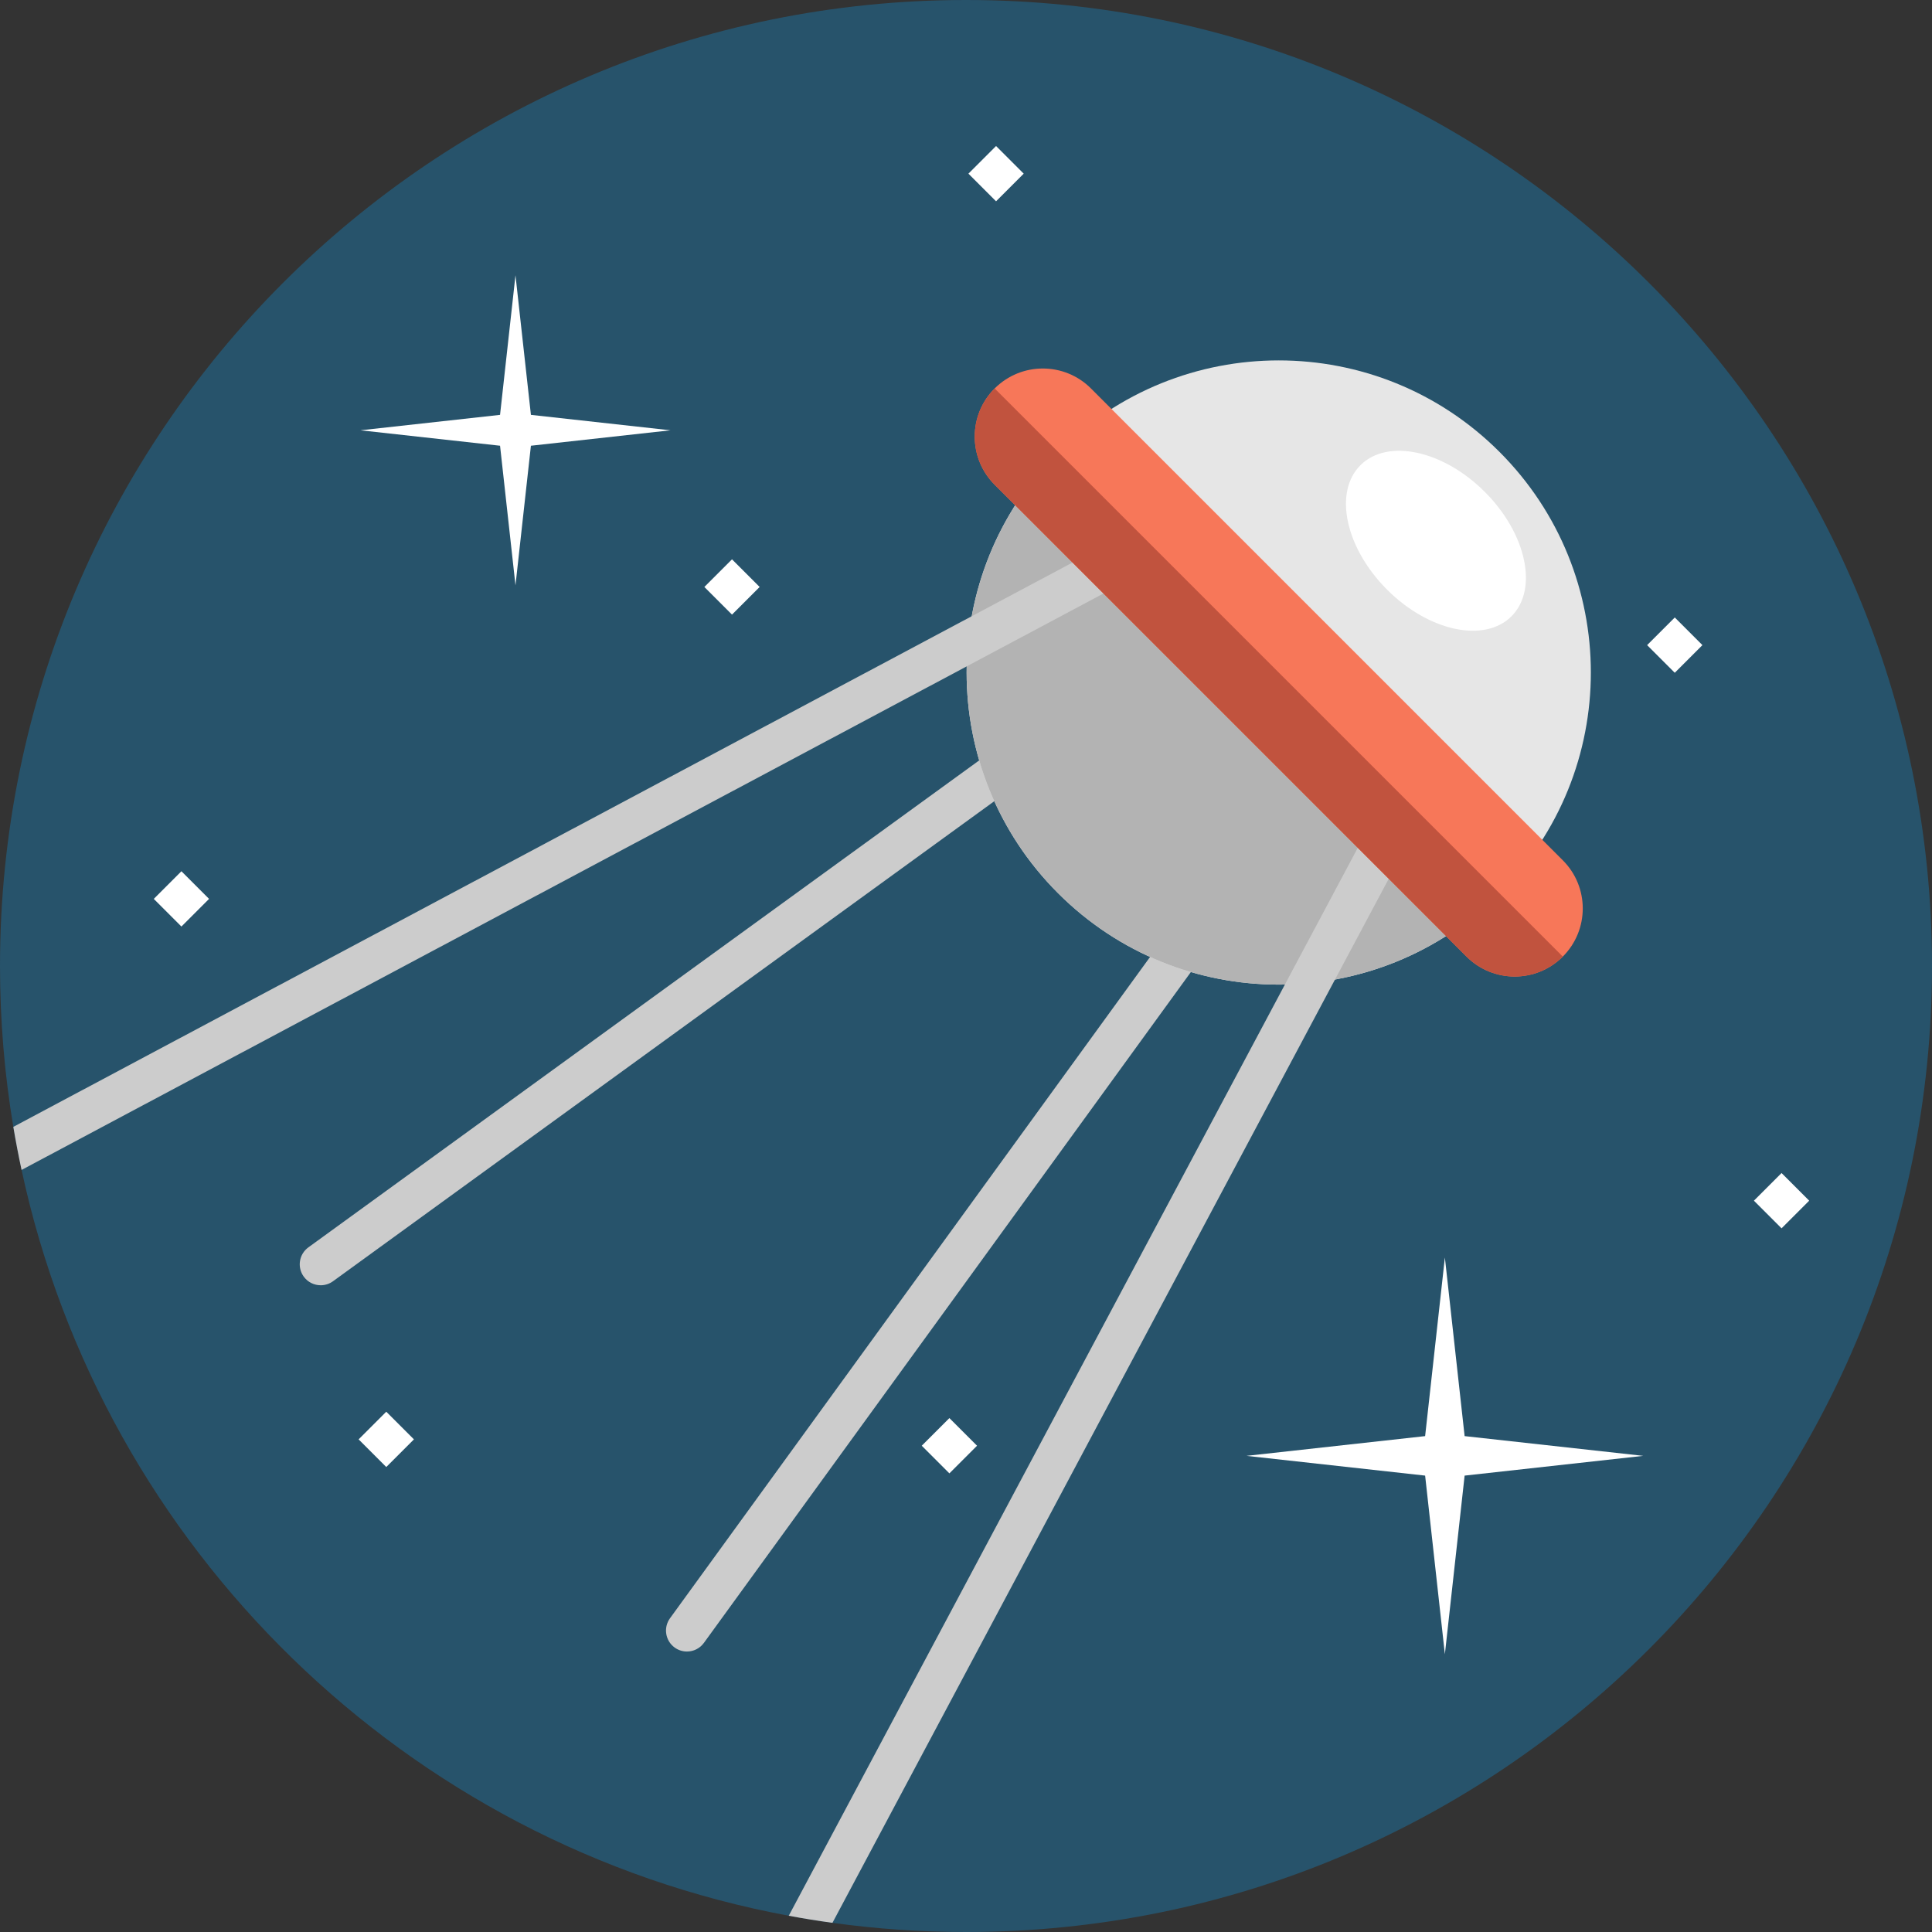<?xml version="1.0" encoding="iso-8859-1"?>
<!-- Generator: Adobe Illustrator 19.0.0, SVG Export Plug-In . SVG Version: 6.00 Build 0)  -->
<svg xmlns="http://www.w3.org/2000/svg" xmlns:xlink="http://www.w3.org/1999/xlink" version="1.1" id="Capa_1" x="0px" y="0px" viewBox="0 0 512 512" style="enable-background:new 0 0 512 512;" xml:space="preserve">
<rect x="0" y="0" width="512" height="512" fill="#333333" stroke="none"/>
<path style="fill:#27536B;" d="M512,255.994C512,397.382,397.382,512,256.006,512c-12.014,0-23.827-0.822-35.397-2.432  c-3.886-0.533-7.75-1.155-11.581-1.876C107.667,488.905,27.28,410.395,5.718,310.045c-0.811-3.775-1.543-7.583-2.187-11.414  C1.21,284.763,0,270.517,0,255.994C0,114.607,114.618,0,256.006,0C397.382,0,512,114.607,512,255.994z"/>
<g>
	<path style="fill:#CCCCCC;" d="M182.045,437.67c-1.131,0-2.272-0.344-3.258-1.059c-2.48-1.801-3.032-5.273-1.231-7.754   l153.617-211.615c1.802-2.482,5.273-3.032,7.754-1.231c2.48,1.802,3.032,5.273,1.231,7.754L186.542,435.379   C185.456,436.875,183.762,437.67,182.045,437.67z"/>
	<path style="fill:#CCCCCC;" d="M84.991,340.607c-1.718,0-3.411-0.795-4.497-2.291c-1.801-2.482-1.249-5.954,1.231-7.754   l211.615-153.617c2.482-1.801,5.952-1.249,7.754,1.231c1.801,2.482,1.249,5.954-1.231,7.754L88.248,339.548   C87.263,340.263,86.122,340.607,84.991,340.607z"/>
</g>
<path style="fill:#E6E6E6;" d="M397.36,236.708c-32.299,32.299-84.662,32.299-116.961,0c-32.31-32.299-32.31-84.662,0-116.961  v-0.011c32.299-32.299,84.662-32.299,116.961,0C429.67,152.036,429.67,204.409,397.36,236.708z"/>
<path style="fill:#B3B3B3;" d="M397.36,236.708c-32.299,32.299-84.662,32.299-116.961,0c-32.31-32.299-32.31-84.662,0-116.961  L397.36,236.708z"/>
<g>
	<path style="fill:#CCCCCC;" d="M382.271,206.141l-5.385,10.093l-1.965,3.708l-6.895,12.946l-14.234,26.692L220.609,509.568   c-3.886-0.533-7.75-1.155-11.581-1.876l131.484-246.779l19.308-36.23l7.517-14.101l1.355-2.543l3.786-7.117   c1.443-2.709,4.797-3.731,7.506-2.287S383.714,203.432,382.271,206.141z"/>
	<path style="fill:#CCCCCC;" d="M316.185,144.63l-7.117,3.786l-3.731,1.987l-12.913,6.884l-36.241,19.308L5.718,310.045   c-0.811-3.775-1.543-7.583-2.187-11.414l253.985-135.325l26.703-14.223l13.568-7.239l3.076-1.632l10.104-5.385   c2.698-1.432,6.062-0.411,7.506,2.298C319.915,139.822,318.894,143.186,316.185,144.63z"/>
</g>
<path style="fill:#F77759;" d="M388.642,253.506L263.598,128.462c-7.047-7.047-7.047-18.472,0-25.519l0,0  c7.047-7.047,18.472-7.047,25.52,0l125.044,125.044c7.047,7.047,7.047,18.472,0,25.52l0,0  C407.114,260.553,395.689,260.553,388.642,253.506z"/>
<path style="fill:#C1533E;" d="M414.157,253.506c-3.52,3.531-8.139,5.285-12.758,5.285c-4.608,0-9.227-1.754-12.758-5.285  L263.598,128.462c-7.051-7.05-7.051-18.476,0-25.515L414.157,253.506z"/>
<g>
	
		<ellipse transform="matrix(-0.707 -0.707 0.707 -0.707 548.282 513.611)" style="fill:#FFFFFF;" cx="380.513" cy="143.253" rx="28.312" ry="18.319"/>
	<polygon style="fill:#FFFFFF;" points="140.698,118.123 177.694,114.034 140.698,109.943 136.608,72.948 132.518,109.943    95.522,114.034 132.518,118.123 136.608,155.12  "/>
	<polygon style="fill:#FFFFFF;" points="388.14,391.051 435.473,385.818 388.14,380.586 382.907,333.254 377.674,380.586    330.342,385.818 377.674,391.051 382.907,438.384  "/>
	
		<rect x="188.803" y="150.333" transform="matrix(-0.707 -0.707 0.707 -0.707 221.187 402.647)" style="fill:#FFFFFF;" width="10.362" height="10.362"/>
	
		<rect x="258.762" y="40.807" transform="matrix(-0.707 -0.707 0.707 -0.707 418.061 265.144)" style="fill:#FFFFFF;" width="10.362" height="10.362"/>
	
		<rect x="438.621" y="165.715" transform="matrix(-0.707 -0.707 0.707 -0.707 636.776 605.554)" style="fill:#FFFFFF;" width="10.362" height="10.362"/>
	
		<rect x="246.435" y="377.883" transform="matrix(-0.707 -0.707 0.707 -0.707 158.668 831.851)" style="fill:#FFFFFF;" width="10.362" height="10.362"/>
	
		<rect x="466.93" y="312.927" transform="matrix(-0.707 -0.707 0.707 -0.707 581.009 876.878)" style="fill:#FFFFFF;" width="10.362" height="10.362"/>
	
		<rect x="42.916" y="233.001" transform="matrix(-0.707 -0.707 0.707 -0.707 -86.313 440.613)" style="fill:#FFFFFF;" width="10.362" height="10.362"/>
	
		<rect x="97.215" y="376.213" transform="matrix(-0.707 -0.707 0.707 -0.707 -94.885 723.486)" style="fill:#FFFFFF;" width="10.362" height="10.362"/>
</g>
<g>
</g>
<g>
</g>
<g>
</g>
<g>
</g>
<g>
</g>
<g>
</g>
<g>
</g>
<g>
</g>
<g>
</g>
<g>
</g>
<g>
</g>
<g>
</g>
<g>
</g>
<g>
</g>
<g>
</g>
</svg>
